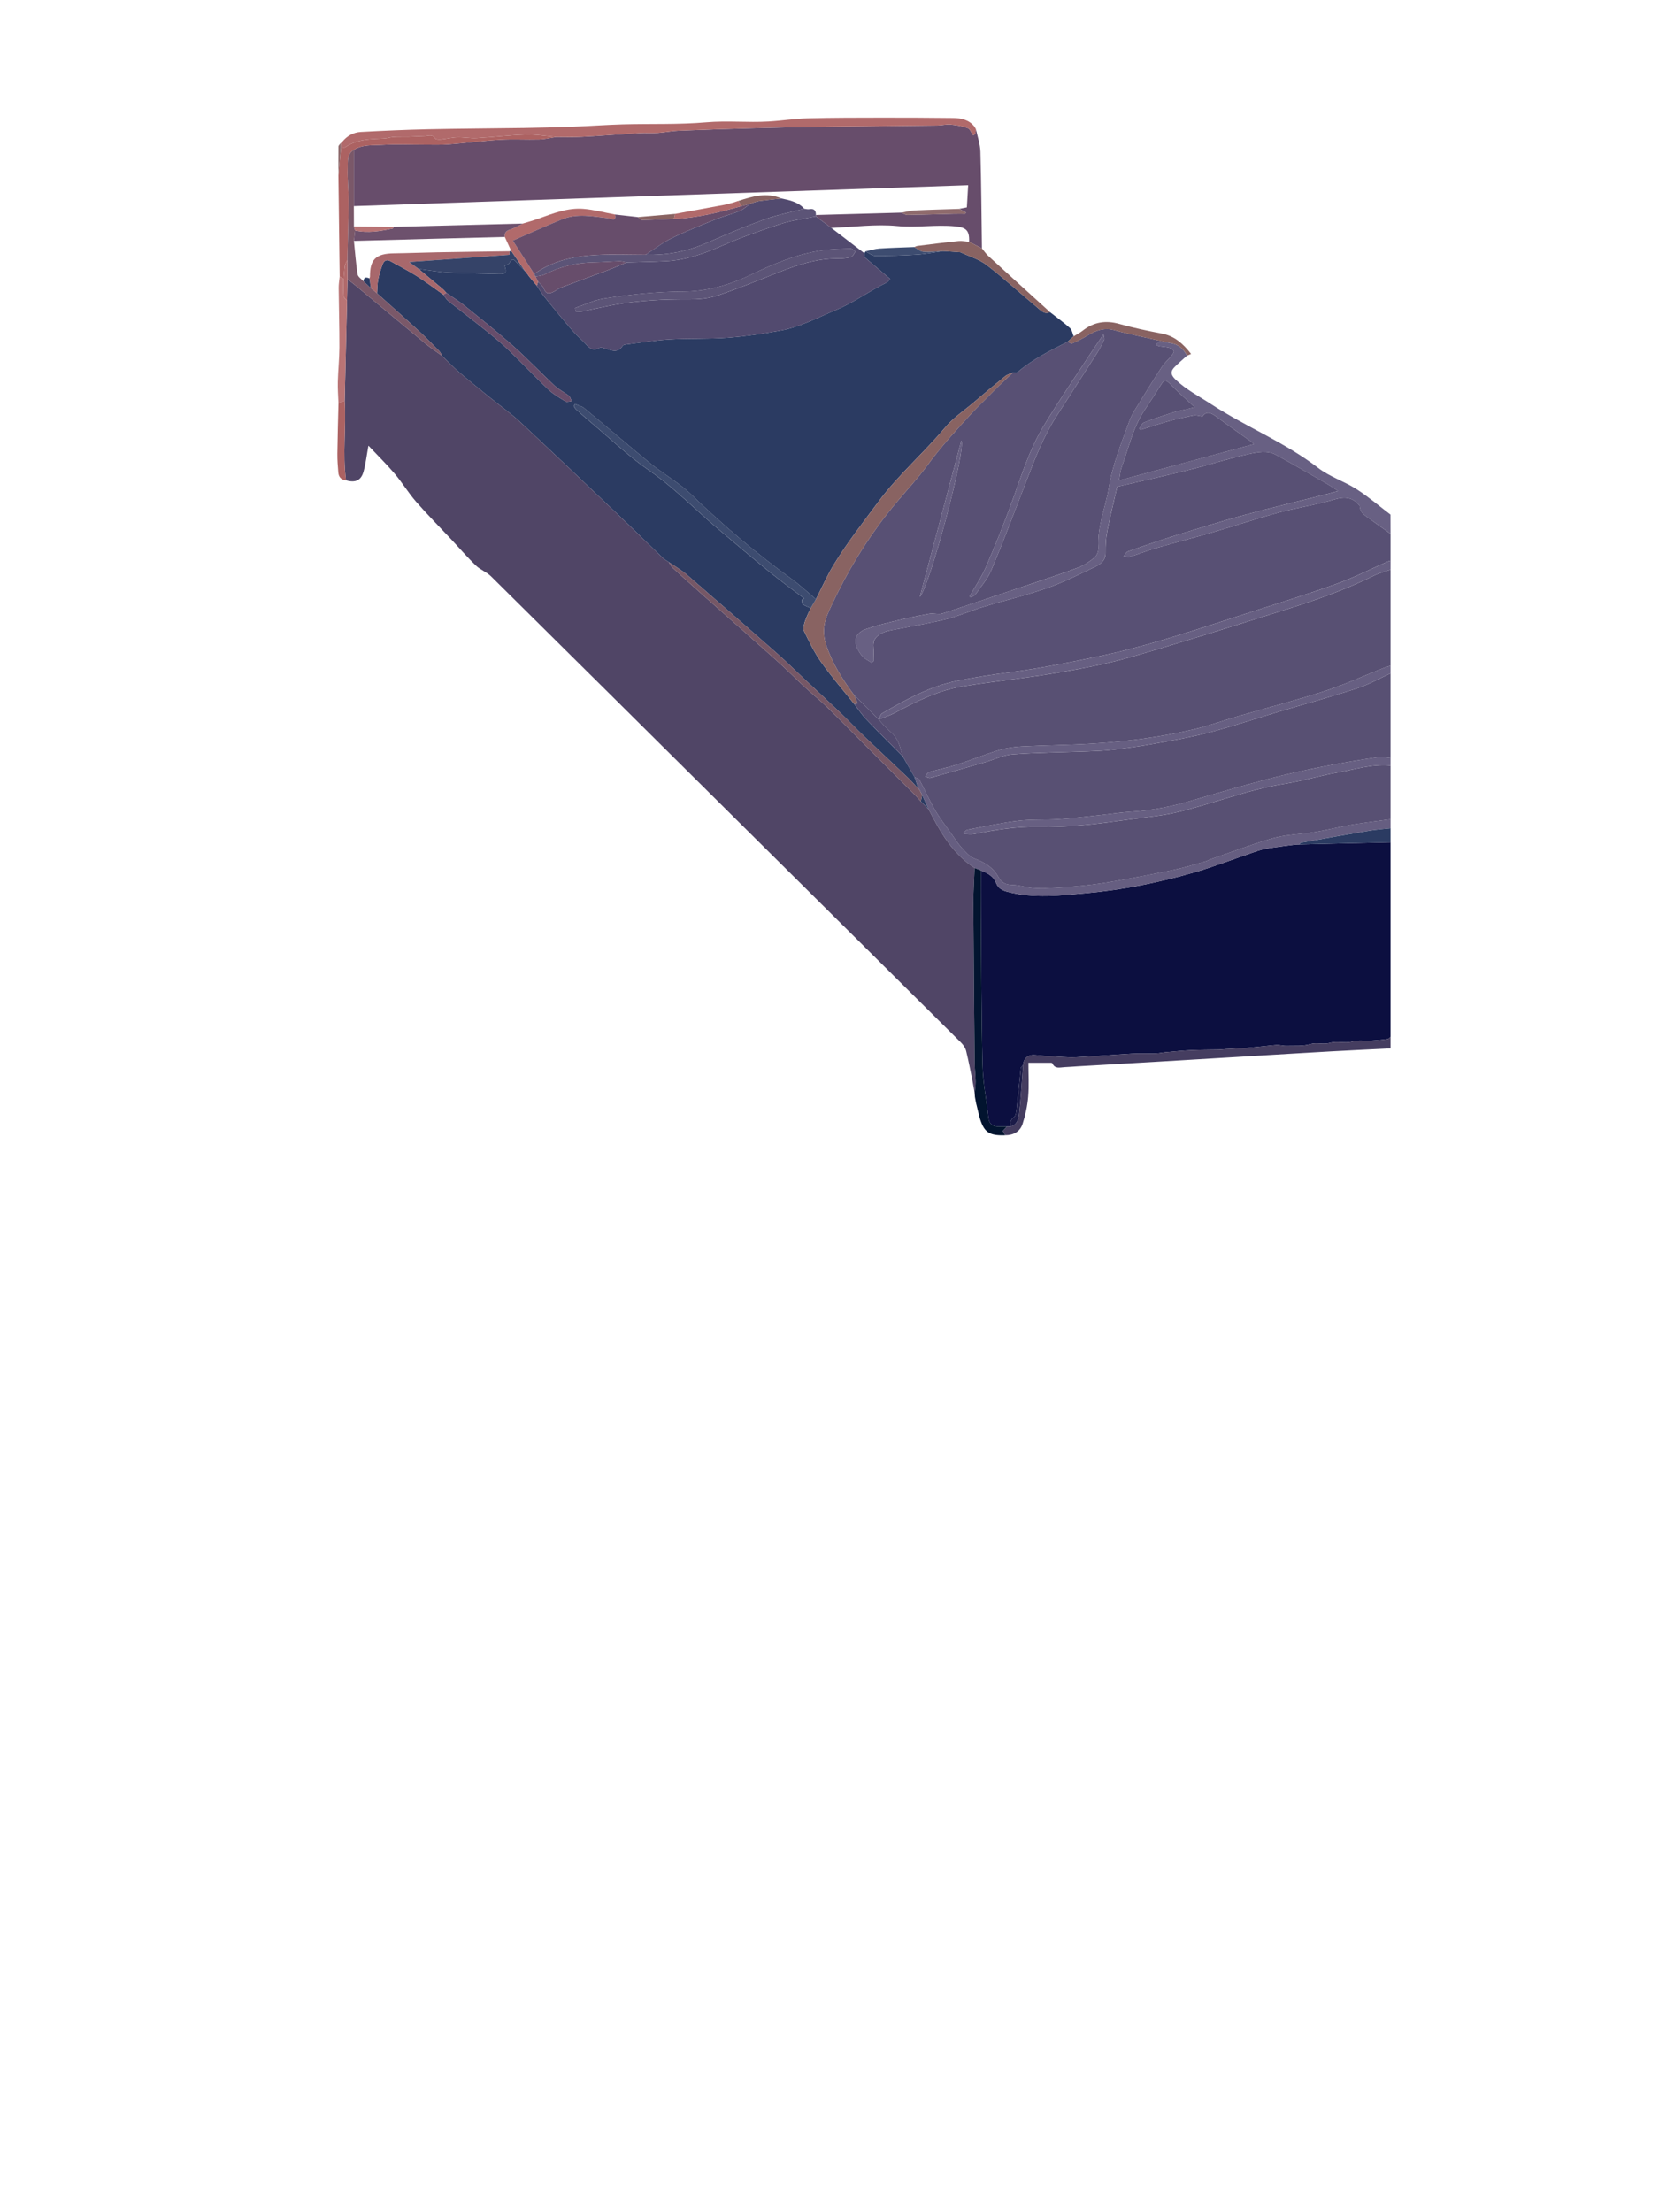<?xml version="1.0" encoding="utf-8"?>
<!-- Generator: Adobe Illustrator 23.0.3, SVG Export Plug-In . SVG Version: 6.00 Build 0)  -->
<svg version="1.1" id="Ebene_1" xmlns="http://www.w3.org/2000/svg" xmlns:xlink="http://www.w3.org/1999/xlink" x="0px" y="0px"
	 viewBox="0 0 1296 1728" style="enable-background:new 0 0 1296 1728;" xml:space="preserve">
<style type="text/css">
	.st0{display:none;fill:#4D4D4D;}
	.st1{display:none;fill:#FFFFFF;stroke:#4D4D4D;stroke-width:2;stroke-miterlimit:10;}
	.st2{display:none;fill:#FFFFFF;stroke:#606060;stroke-width:3;stroke-miterlimit:10;}
	.st3{display:none;fill:#FFFFFF;stroke:#000000;stroke-miterlimit:10;}
	.st4{display:none;fill:#323232;stroke:#000000;stroke-miterlimit:10;}
	.st5{display:none;fill:#606060;}
	.st6{fill:#585074;}
	.st7{fill:#585073;}
	.st8{fill:#0C0F40;}
	.st9{fill:#686083;}
	.st10{fill:#665E81;}
	.st11{fill:#453D60;}
	.st12{fill:#675F82;}
	.st13{fill:#2B3B62;}
	.st14{fill:#504566;}
	.st15{fill:#674D6B;}
	.st16{fill:#B16A6B;}
	.st17{fill:#AC6262;}
	.st18{fill:#02142F;}
	.st19{fill:#896362;}
	.st20{fill:#B97475;}
	.st21{fill:#8F6B6D;}
	.st22{fill:#524A6F;}
	.st23{fill:#1B1B48;}
	.st24{fill:#3D4C70;}
	.st25{fill:#765766;}
	.st26{fill:#A8686C;}
	.st27{fill:#354368;}
	.st28{fill:#7A5869;}
	.st29{fill:#5C5477;}
	.st30{fill:#6D516D;}
</style>
<path class="st0" d="M786.81,1554.67c-3.31,2.02-33.69,20.93-29.25,37.39c1.87,6.95,9.85,13.05,17.68,13.57
	c14.08,0.94,21.75-16.54,29.22-13.71c7.8,2.96,1.56,22.84,11.92,29.54c7.31,4.72,20.32,1.25,27.45-5.88
	c9.79-9.8,5.16-23.18,11.61-25.62c8.14-3.08,16.46,17.93,33.39,18.78c10.95,0.55,23.48-7.43,25.59-16.69
	c3.72-16.28-24.65-36.94-47.22-45.23C839.03,1536.48,808.7,1541.33,786.81,1554.67z"/>
<path class="st0" d="M428.01,1554.67c-3.31,2.02-33.69,20.93-29.25,37.39c1.87,6.95,9.85,13.05,17.68,13.57
	c14.08,0.94,21.75-16.54,29.22-13.71c7.8,2.96,1.56,22.84,11.92,29.54c7.31,4.72,20.32,1.25,27.45-5.88
	c9.79-9.8,5.16-23.18,11.61-25.62c8.14-3.08,16.46,17.93,33.39,18.78c10.95,0.55,23.48-7.43,25.59-16.69
	c3.72-16.28-24.65-36.94-47.22-45.23C480.23,1536.48,449.89,1541.33,428.01,1554.67z"/>
<path class="st1" d="M1107.71,1445.97c-3.26-36.2-5.61-60.03-18.82-89.59c-6.28-14.05-13.56-26.15-20.87-36.38
	c-1.94-2.71-4.78-5.27-8.25-7.61c1.14-10.55,1.74-21.25,1.74-32.1v-19.61c0-81.58-33-155.44-86.36-208.99
	c1.22,0.06,2.37,0.11,3.44,0.16l-6.24-32.47c0.51-5.4,1.08-19.07-6.68-33.59c-2.31-4.33-9.44-17.24-24.65-24.4
	c-18.4-8.66-36.23-3.08-47.1,0.32c-13.54,4.24-27.02,8.47-31.78,19.07c-30.31-10.47-62.84-16.17-96.71-16.17H563.46
	c-31.62,0-62.08,4.98-90.65,14.16c-5.75-7.98-17.27-12.05-28.84-16.12c-10.75-3.78-28.37-9.97-47.06-1.96
	c-15.46,6.63-23.03,19.28-25.49,23.53c-8.25,14.24-8.17,27.92-7.84,33.33l-7.22,31.58c-54.89,53.75-88.97,128.67-88.97,211.56v19.61
	c0,10.78,0.59,21.43,1.72,31.91c-3.6,2.39-6.53,5.01-8.53,7.79c-7.32,10.24-14.6,22.33-20.87,36.38
	c-13.21,29.56-15.57,53.39-18.82,89.59c-5.59,62.13-8.41,93.53,10.02,106.3c28.42,19.67,84.66-20.67,87.11-22.46
	c2.85-2.08,22.53-16.81,36.51-39.75c53.55,53.34,127.39,86.31,208.94,86.31h201.96c81.46,0,155.22-32.9,208.75-86.13
	c13.98,22.83,33.56,37.49,36.4,39.56c2.46,1.8,58.69,42.14,87.11,22.46C1116.13,1539.51,1113.3,1508.1,1107.71,1445.97z"/>
<path class="st2" d="M947.8,1158.85c-21.5-24.03-46.97-33.46-67.8-41.18c-15.57-5.76-53.2-19.19-99.71-11.76
	c-45.77,7.31-81.2,31.8-83.08,33.13c-20.05,14.15-28.21,26.08-42.34,28.74c-13.89-2.66-21.92-14.59-41.63-28.74
	c-1.85-1.33-36.69-25.82-81.69-33.13c-45.73-7.43-82.73,6-98.04,11.76c-20.48,7.71-45.53,17.14-66.67,41.18
	c-45.06,51.23-30.41,121.1-29.41,125.49c14.41,63.66,66.42,93.58,78.43,100c41.25,22.05,81.56,18.67,117.06,15.69
	c49.42-4.15,65.93-17.26,91.14-23.32c0.28,0.17,0.57,0.33,0.85,0.49c7.03-1.78,15.22-3.03,25.76-3.47c1.44-0.06,2.84-0.1,4.22-0.13
	c1.35,0.03,2.72,0.06,4.13,0.13c11.19,0.48,19.7,1.9,26.97,3.91c6.2,1.71,11.7,3.53,16.62,5.36c0.03-0.43,0.04-0.87,0.07-1.3
	c18.44,6.53,37.29,15.12,76.23,18.34c36.11,2.98,77.1,6.36,119.05-15.69c12.22-6.42,65.11-36.34,79.77-100
	C978.72,1279.95,993.63,1210.08,947.8,1158.85z"/>
<circle class="st3" cx="476.6" cy="1243.03" r="100.81"/>
<circle class="st4" cx="476.6" cy="1243.03" r="54.41"/>
<circle class="st3" cx="835.94" cy="1243.03" r="100.81"/>
<circle class="st4" cx="835.94" cy="1243.03" r="54.41"/>
<path class="st0" d="M655.07,1234.98c19.6-0.84,37.5,9.66,46.53,24.61c14.37,23.81,1.19,50.56-5.27,63.68
	c-5.26,10.67-18.03,36.6-37.71,36.69c-18.09,0.08-30.44-21.74-36.87-33.08c-6.71-11.85-23.95-42.3-8.18-68.12
	C622.07,1244.85,638.07,1235.7,655.07,1234.98z"/>
<path class="st5" d="M467.57,1456.65c30.46,0.71,63.96,9.56,73.75,17.95c-5.17-12.19-40.66-30.08-75.98-29.96
	c-32.25,0.1-64.74,15.21-69.83,26.29C404.62,1463.23,437.18,1455.94,467.57,1456.65z"/>
<path class="st5" d="M663.45,1456.65c30.46,0.71,63.96,9.56,73.75,17.95c-5.17-12.19-40.66-30.08-75.98-29.96
	c-32.25,0.1-64.74,15.21-69.83,26.29C600.5,1463.23,633.06,1455.94,663.45,1456.65z"/>
<path class="st5" d="M560.69,1520.82c30.46,0.71,63.96,9.56,73.75,17.95c-5.17-12.19-40.66-30.08-75.98-29.96
	c-32.25,0.1-64.74,15.21-69.83,26.29C497.74,1527.4,530.3,1520.11,560.69,1520.82z"/>
<path class="st5" d="M863,1456.65c30.46,0.71,63.96,9.56,73.75,17.95c-5.17-12.19-40.66-30.08-75.98-29.96
	c-32.25,0.1-64.74,15.21-69.83,26.29C800.05,1463.23,832.61,1455.94,863,1456.65z"/>
<path class="st5" d="M762.19,1520.82c30.46,0.71,63.96,9.56,73.75,17.95c-5.17-12.19-40.66-30.08-75.98-29.96
	c-32.25,0.1-64.74,15.21-69.83,26.29C699.24,1527.4,731.8,1520.11,762.19,1520.82z"/>
<path class="st5" d="M499.57,1039.01c23.57,0.55,49.48,7.4,57.06,13.89c-4-9.43-31.45-23.27-58.78-23.18
	c-24.95,0.08-50.08,11.77-54.03,20.34C450.87,1044.1,476.06,1038.47,499.57,1039.01z"/>
<path class="st5" d="M653.95,1039.01c23.57,0.55,49.48,7.4,57.06,13.89c-4-9.43-31.45-23.27-58.78-23.18
	c-24.95,0.08-50.08,11.77-54.03,20.34C605.25,1044.1,630.44,1038.47,653.95,1039.01z"/>
<path class="st5" d="M804.35,1038.56c23.57,0.55,49.48,7.4,57.06,13.89c-4-9.43-31.45-23.27-58.78-23.18
	c-24.95,0.08-50.08,11.77-54.03,20.34C755.65,1043.64,780.84,1038.01,804.35,1038.56z"/>
<g>
	<path class="st6" d="M1086.3,416.98c0,7,0,14,0,21c-0.79,0.23-1.62,0.38-2.37,0.71c-13.07,5.75-25.86,12.28-39.26,17.13
		c-21.21,7.67-42.78,14.37-64.27,21.22c-40.89,13.04-81.37,27.27-123.6,35.96c-22.37,4.61-44.68,9.12-67.33,12.07
		c-13.92,1.81-27.82,3.92-41.58,6.68c-21.31,4.28-40.15,14.63-58.7,25.43c-1.39,0.81-1.91,3.14-2.83,4.76c0,0-0.02,0.02-0.02,0.02
		c-2.73-2.79-5.42-5.62-8.2-8.36c-3.6-3.57-7.27-7.07-10.9-10.6c-8.97-12.12-17.05-24.7-21.85-39.19
		c-2.64-7.97-2.32-15.66,0.78-23.23c2.52-6.14,5.46-12.13,8.43-18.07c12.44-24.87,27.39-48.13,45.22-69.5
		c8.18-9.79,16.99-19.11,24.5-29.39c10.59-14.48,22.64-27.62,34.71-40.79c4.02-4.38,8.34-8.48,12.53-12.7
		c2.9-2.92,5.76-5.89,8.73-8.75c3.65-3.52,7.39-6.95,11.1-10.42c1.3-0.15,3.01,0.18,3.84-0.52c11.73-9.94,25.37-16.67,38.93-23.55
		c1.09,0.52,2.5,1.77,3.21,1.45c4.17-1.86,8.33-3.85,12.21-6.26c6.58-4.08,13.26-6.37,21.13-4.13c6.96,1.98,14.07,3.46,21.13,5.06
		c7.49,1.7,15.01,3.3,22.51,4.94c-3.4,0-6.8,0-10.2,0c-0.29,0.52-0.58,1.04-0.87,1.55c0.77,0.33,1.52,0.81,2.32,0.95
		c2.6,0.43,5.28,0.49,7.79,1.18c1.4,0.38,3.28,1.54,3.58,2.7c0.27,1.04-1.17,2.69-2.12,3.85c-2.4,2.94-5.33,5.52-7.38,8.67
		c-6.7,10.29-13.16,20.74-19.58,31.21c-2.08,3.38-4.2,6.85-5.53,10.56c-6.15,17.13-13.17,33.98-16.11,52.15
		c-2.53,15.63-9.25,30.51-8.12,46.85c0.18,2.58-1.12,6.19-3.02,7.8c-3.84,3.25-8.3,6.17-12.99,7.95
		c-12.67,4.8-25.57,8.99-38.41,13.32c-22.01,7.42-44.04,14.76-66.06,22.1c-1.21,0.4-2.49,0.75-3.75,0.78
		c-2.82,0.06-5.73-0.57-8.44-0.07c-8.77,1.62-17.51,3.45-26.18,5.53c-7.54,1.81-15.09,3.72-22.41,6.24
		c-11.18,3.85-10.22,12.51-3.5,21.01c1.83,2.31,4.95,3.6,7.47,5.36c0.5-0.38,1-0.76,1.51-1.14c0-3.77,0.27-7.56-0.06-11.3
		c-0.53-5.9,3.14-9.14,7.55-11.05c4.17-1.81,8.94-2.26,13.48-3.18c12.19-2.48,24.52-4.42,36.55-7.5c9.61-2.46,18.79-6.55,28.3-9.44
		c16.64-5.05,33.64-9.04,50.04-14.77c12.88-4.5,25.16-10.79,37.53-16.65c4.34-2.06,8.03-5.03,7.95-10.95
		c-0.08-5.6,0.23-11.31,1.3-16.79c2.24-11.51,5.09-22.91,7.77-34.7c18.92-4.42,37.81-8.6,56.58-13.27
		c15.42-3.84,30.57-8.81,46.08-12.19c6.85-1.5,14.57-3.15,21.4,0.59c13.55,7.41,26.88,15.21,40.27,22.9
		c2.44,1.4,4.74,3.03,8.29,5.32c-5.38,1.44-9.18,2.51-13,3.48c-19.89,5.02-39.87,9.71-59.66,15.11
		c-18.05,4.92-35.95,10.44-53.82,15.98c-12.65,3.92-25.19,8.24-37.69,12.62c-1.42,0.5-2.3,2.51-3.44,3.83
		c1.62,0.17,3.4,0.86,4.83,0.41c6.97-2.16,13.77-4.89,20.78-6.92c14.8-4.29,29.73-8.1,44.53-12.41c17.19-5,34.18-10.7,51.45-15.36
		c14.2-3.83,28.91-5.86,42.97-10.09c8.4-2.53,14.72-1.78,19.85,5.02c0.11,1.89,0.66,3.58,1.63,4.96c0.84,1.19,2.08,2.16,3.28,3.04
		C1073.44,407.82,1079.88,412.39,1086.3,416.98z M757.44,465.78c0.22,0.29,0.44,0.59,0.66,0.88c1.35-0.78,3.16-1.23,3.96-2.38
		c4.35-6.25,9.55-12.21,12.43-19.12c9.76-23.42,18.76-47.17,27.85-70.86c6.43-16.76,12.96-33.46,22.65-48.68
		c10.6-16.64,21.4-33.16,32.01-49.79c2.12-3.33,3.88-6.92,5.58-10.49c0.37-0.79-0.21-2.03-0.52-4.22
		c-3.76,5.55-6.76,9.86-9.63,14.26c-12.59,19.29-25.71,38.26-37.53,58c-11.57,19.32-17.82,41.06-25.64,62.07
		c-5.96,16.01-12.27,31.91-19.11,47.56C766.69,450.94,761.73,458.21,757.44,465.78z M718.55,466.29
		c7.76-8.5,36.29-115.31,32.44-122.13C740.18,384.87,729.37,425.58,718.55,466.29z"/>
	<path class="st7" d="M1086.3,444.98c0,25,0,49.99,0,74.99c-2.17,0.75-4.37,1.41-6.51,2.25c-14.94,5.91-29.62,12.64-44.87,17.59
		c-21.74,7.05-43.92,12.75-65.88,19.11c-12.42,3.6-24.64,8.02-37.21,10.96c-25.63,5.99-51.73,9.32-77.98,10.98
		c-18.54,1.17-37.15,1.25-55.71,2.21c-6.05,0.31-12.23,1.21-18.01,2.97c-10.94,3.33-21.55,7.69-32.44,11.19
		c-7.24,2.32-14.75,3.78-22.06,5.92c-1.17,0.34-1.89,2.23-2.81,3.41c1.32,0.38,2.81,1.36,3.94,1.05
		c14.34-3.98,28.63-8.13,42.92-12.28c7.14-2.07,14.16-5.57,21.41-6.1c19.52-1.42,39.13-1.55,58.7-2.29
		c6.62-0.25,13.27-0.5,19.83-1.3c10.82-1.32,21.63-2.78,32.35-4.73c14.29-2.59,28.65-5.07,42.68-8.75
		c17.95-4.71,35.59-10.63,53.39-15.93c20.64-6.15,41.43-11.82,61.91-18.47c9.1-2.95,17.58-7.79,26.35-11.77c0,22,0,43.99,0,65.99
		c-2.95-0.28-6-1.18-8.84-0.74c-14.52,2.26-29.05,4.58-43.46,7.45c-14.59,2.9-29.16,6.06-43.54,9.84
		c-20.19,5.31-40.24,11.17-60.28,17.06c-15.15,4.45-30.49,7.5-46.27,8.46c-8.07,0.49-16.09,1.77-24.14,2.62
		c-10.85,1.14-21.69,2.5-32.57,3.23c-10.6,0.71-21.32,0-31.84,1.26c-13.26,1.58-26.36,4.48-39.5,6.95
		c-1.16,0.22-2.14,1.43-3.21,2.18c0.15,0.41,0.3,0.83,0.45,1.24c2.7,0,5.49,0.45,8.08-0.07c16.59-3.36,33.21-5.93,50.26-5.59
		c10.94,0.22,21.94-0.22,32.84-1.16c13.16-1.13,26.26-2.98,39.35-4.76c12.27-1.67,24.71-2.77,36.7-5.66
		c27.84-6.7,54.57-17.5,83.06-22c13.84-2.18,27.36-6.32,41.17-8.77c13.81-2.46,27.41-6.89,41.74-5.53c0,14,0,28,0,41.99
		c-8.67,1.17-17.36,2.25-26.02,3.53c-14.26,2.11-28.11,6.4-42.56,7.67c-8.53,0.75-17.23,1.72-25.4,4.16
		c-15.54,4.63-30.75,10.38-46.09,15.69c-1.56,0.54-3.02,1.43-4.6,1.87c-8.13,2.26-16.2,4.83-24.45,6.54
		c-16.49,3.44-33.04,6.59-49.63,9.46c-9.43,1.63-18.97,2.77-28.51,3.59c-9.85,0.85-19.76,1.49-29.63,1.35
		c-6.21-0.09-12.38-2.45-18.59-2.58c-5.18-0.1-8.51-1.84-10.88-6.16c-4.12-7.53-10.73-11.49-18.65-14.43
		c-3.88-1.44-7.07-5.24-10.03-8.46c-3-3.28-5.37-7.15-7.95-10.8c-4.29-6.07-8.97-11.93-12.7-18.33c-4.49-7.72-8.08-15.96-12.3-23.84
		c-0.6-1.13-2.59-1.51-3.94-2.24c-3.01-5.34-6.01-10.69-9.02-16.03c-2.15-7.01-3.5-14.3-9.77-19.38c-3.42-2.77-6.18-6.37-9.24-9.59
		c0,0,0.02-0.02,0.02-0.02c4.13-1.64,8.45-2.9,12.35-4.97c17.06-9.08,34.34-17.83,53.6-20.92c23.98-3.85,48.18-6.26,72.12-10.3
		c19.72-3.33,39.51-7,58.71-12.49c39.24-11.22,78.14-23.64,117.1-35.83c24.74-7.74,49.29-16.05,72.6-27.62
		C1077.09,447.71,1081.8,446.56,1086.3,444.98z"/>
	<path class="st8" d="M1086.3,657.95c0,50.66,0,101.32,0,151.98c-0.76,0.58-1.46,1.57-2.28,1.67c-4.37,0.57-8.76,1.05-13.16,1.3
		c-4.93,0.27-9.7-0.73-14.85,0.74c-5.41,1.54-11.37-0.76-17.33,1.04c-4.73,1.43-9.98-0.64-15.35,0.95
		c-5.76,1.71-12.25,1.06-18.42,1.27c-1.95,0.07-3.91-0.46-5.88-0.61c-1.13-0.09-2.28-0.04-3.4,0.07
		c-8.59,0.84-17.18,1.72-25.77,2.58c-0.49,0.05-1-0.04-1.5-0.02c-3.71,0.18-7.43,0.36-11.14,0.57c-1.81,0.1-3.62,0.38-5.43,0.42
		c-6.98,0.15-13.97,0.07-20.93,0.4c-6.84,0.33-13.67,1.03-20.5,1.64c-2.46,0.22-4.89,0.84-7.35,0.9c-6.24,0.16-12.5-0.16-18.72,0.19
		c-14.53,0.81-29.04,2.14-43.57,2.77c-7.11,0.3-14.26-0.47-21.39-0.83c-3.3-0.17-6.6-0.41-9.88-0.8c-6.02-0.71-9.61,1.95-10.22,7.72
		c-0.63,0.82-1.72,1.59-1.82,2.47c-1.12,10.33-2,20.69-3.16,31.02c-0.28,2.53-0.55,6.08-2.19,7.23c-3.02,2.13-2.73,4.58-2.71,7.34
		c-0.92,0.01-1.84,0.03-2.76,0.04c-1.83-0.03-3.67-0.17-5.49-0.06c-5.08,0.31-8.33-1.48-8.94-6.98
		c-1.55-13.77-4.29-27.49-4.62-41.28c-0.92-39.57-0.89-79.16-1.2-118.74c-0.08-10.99-0.02-21.98-0.02-32.97
		c5.09,1.95,9.79,4.48,11.88,9.89c1.66,4.3,5.11,5.78,9.12,6.83c20.55,5.37,41.27,2.79,61.88,0.93c13.68-1.24,27.35-3.2,40.84-5.83
		c14.59-2.84,29.11-6.29,43.37-10.46c14.63-4.29,28.9-9.8,43.35-14.72c3.91-1.33,7.81-2.85,11.85-3.57
		c7.8-1.38,15.69-2.25,23.54-3.32c0.43-0.02,0.87-0.04,1.3-0.06c0.53-0.01,1.07-0.02,1.6-0.03c8.89-0.22,17.78-0.46,26.67-0.66
		C1056.59,658.61,1071.44,658.28,1086.3,657.95z"/>
	<path class="st9" d="M1086.3,416.98c-6.42-4.59-12.86-9.15-19.25-13.78c-1.2-0.87-2.44-1.84-3.28-3.04
		c-0.97-1.38-1.51-3.07-1.63-4.96c-5.12-6.8-11.45-7.55-19.85-5.02c-14.06,4.23-28.77,6.26-42.97,10.09
		c-17.27,4.66-34.27,10.36-51.45,15.36c-14.79,4.3-29.73,8.12-44.53,12.41c-7.01,2.03-13.81,4.76-20.78,6.92
		c-1.43,0.44-3.21-0.25-4.83-0.41c1.13-1.31,2.02-3.33,3.44-3.83c12.51-4.38,25.04-8.7,37.69-12.62
		c17.87-5.54,35.77-11.06,53.82-15.98c19.79-5.39,39.77-10.09,59.66-15.11c3.83-0.97,7.63-2.04,13-3.48
		c-3.55-2.29-5.86-3.92-8.29-5.32c-13.39-7.69-26.72-15.49-40.27-22.9c-6.83-3.74-14.55-2.08-21.4-0.59
		c-15.51,3.38-30.66,8.35-46.08,12.19c-18.77,4.68-37.66,8.86-56.58,13.27c-2.68,11.8-5.53,23.19-7.77,34.7
		c-1.07,5.48-1.38,11.19-1.3,16.79c0.08,5.92-3.6,8.9-7.95,10.95c-12.37,5.86-24.65,12.15-37.53,16.65
		c-16.39,5.73-33.39,9.72-50.04,14.77c-9.52,2.88-18.7,6.98-28.3,9.44c-12.04,3.08-24.36,5.02-36.55,7.5
		c-4.53,0.92-9.31,1.37-13.48,3.18c-4.41,1.91-8.08,5.15-7.55,11.05c0.33,3.74,0.06,7.53,0.06,11.3c-0.5,0.38-1,0.76-1.51,1.14
		c-2.53-1.76-5.65-3.05-7.47-5.36c-6.72-8.5-7.68-17.16,3.5-21.01c7.32-2.52,14.87-4.42,22.41-6.24c8.67-2.09,17.41-3.91,26.18-5.53
		c2.71-0.5,5.62,0.13,8.44,0.07c1.26-0.03,2.54-0.38,3.75-0.78c22.03-7.35,44.06-14.69,66.06-22.1
		c12.84-4.33,25.75-8.52,38.41-13.32c4.69-1.78,9.15-4.7,12.99-7.95c1.9-1.61,3.2-5.22,3.02-7.8c-1.13-16.34,5.59-31.22,8.12-46.85
		c2.95-18.18,9.96-35.02,16.11-52.15c1.33-3.71,3.46-7.17,5.53-10.56c6.42-10.47,12.88-20.92,19.58-31.21
		c2.05-3.15,4.98-5.73,7.38-8.67c0.95-1.16,2.39-2.81,2.12-3.85c-0.3-1.16-2.18-2.32-3.58-2.7c-2.52-0.69-5.2-0.75-7.79-1.18
		c-0.8-0.13-1.55-0.62-2.32-0.95c0.29-0.52,0.58-1.04,0.87-1.55c3.4,0,6.8,0,10.2,0c6.16,0.85,10.22,4.5,12.98,9.84
		c-3.27,2.97-6.66,5.82-9.77,8.95c-3.27,3.29-3.01,6.04,0.65,9.57c8.38,8.06,18.52,13.21,28.09,19.45
		c27.13,17.71,57.56,29.74,83.42,49.68c8.95,6.9,20.37,10.48,30,16.62c9.3,5.93,17.75,13.21,26.57,19.89
		C1086.3,406.98,1086.3,411.98,1086.3,416.98z M939.31,325.33c-2.7-0.38-4.83-1.21-6.73-0.85c-6.49,1.23-12.96,2.67-19.33,4.42
		c-7.44,2.05-14.77,4.52-22.15,6.8c-0.41-0.31-0.83-0.62-1.24-0.93c1.28-1.65,2.22-4.15,3.89-4.81c7.54-2.94,15.26-5.44,22.97-7.92
		c2.98-0.96,6.12-1.41,9.18-2.14c2.85-0.68,5.68-1.41,7.39-1.84c-6.47-6.04-13.19-11.89-19.37-18.28c-2.94-3.03-4.49-3.24-6.74,0.36
		c-4.29,6.89-8.74,13.68-13.23,20.45c-8.95,13.5-12.25,29.26-17.67,44.15c-1.23,3.38-1.46,7.12-2.12,10.56
		c35.68-9.62,70.47-18.99,105.34-28.39c-0.3-0.33-0.66-0.9-1.17-1.27c-9.4-6.75-18.91-13.35-28.2-20.25
		C946,322.32,942.33,320.92,939.31,325.33z"/>
	<path class="st10" d="M1015.07,659.62c-0.53,0.01-1.07,0.02-1.6,0.04c-0.43,0.02-0.87,0.04-1.3,0.06
		c-7.85,1.08-15.74,1.95-23.54,3.32c-4.03,0.71-7.94,2.24-11.85,3.57c-14.45,4.92-28.72,10.44-43.35,14.72
		c-14.26,4.18-28.79,7.62-43.37,10.46c-13.48,2.62-27.15,4.59-40.84,5.83c-20.61,1.86-41.33,4.45-61.88-0.93
		c-4.01-1.05-7.46-2.53-9.12-6.83c-2.09-5.41-6.79-7.94-11.88-9.89c-1.66-0.65-3.32-1.31-4.98-1.96
		c-17.33-11.2-27.02-28.37-36.04-46.07c-1.65-3.67-3.31-7.33-4.96-11c-0.34-0.66-0.68-1.32-1.02-1.98
		c-0.33-0.67-0.66-1.34-0.99-2.01c-0.31-0.35-0.63-0.7-0.94-1.05c-1.01-2.98-2.02-5.96-3.03-8.95c1.35,0.73,3.34,1.12,3.94,2.24
		c4.22,7.88,7.81,16.12,12.3,23.84c3.73,6.4,8.4,12.26,12.7,18.33c2.58,3.65,4.95,7.53,7.95,10.8c2.96,3.23,6.16,7.02,10.03,8.46
		c7.91,2.95,14.53,6.9,18.65,14.43c2.36,4.32,5.7,6.06,10.88,6.16c6.21,0.12,12.39,2.49,18.59,2.58c9.87,0.14,19.78-0.5,29.63-1.35
		c9.54-0.82,19.08-1.96,28.51-3.59c16.59-2.87,33.14-6.03,49.63-9.46c8.25-1.72,16.32-4.28,24.45-6.54c1.58-0.44,3.04-1.33,4.6-1.87
		c15.34-5.31,30.55-11.05,46.09-15.69c8.16-2.43,16.86-3.41,25.4-4.16c14.45-1.27,28.3-5.56,42.56-7.67
		c8.66-1.28,17.34-2.36,26.02-3.53c0,2.33,0,4.67,0,7c-5.74,0.67-11.53,1.09-17.22,2.05c-17.59,2.95-35.15,6.1-52.71,9.24
		C1015.87,658.33,1015.5,659.15,1015.07,659.62z"/>
	<path class="st11" d="M799.23,831.9c0.6-5.77,4.2-8.43,10.22-7.72c3.28,0.39,6.58,0.63,9.88,0.8c7.13,0.36,14.28,1.14,21.39,0.83
		c14.54-0.62,29.04-1.96,43.57-2.77c6.22-0.35,12.48-0.03,18.72-0.19c2.45-0.06,4.89-0.68,7.35-0.9c6.83-0.6,13.65-1.31,20.5-1.64
		c6.97-0.34,13.96-0.25,20.93-0.4c1.81-0.04,3.62-0.32,5.43-0.42c3.71-0.21,7.42-0.39,11.14-0.57c0.5-0.02,1,0.06,1.5,0.02
		c8.59-0.86,17.18-1.73,25.77-2.58c1.13-0.11,2.28-0.15,3.4-0.07c1.96,0.15,3.93,0.67,5.88,0.61c6.17-0.21,12.66,0.44,18.42-1.27
		c5.37-1.59,10.62,0.48,15.35-0.95c5.96-1.8,11.92,0.5,17.33-1.04c5.15-1.46,9.92-0.46,14.85-0.74c4.4-0.24,8.79-0.73,13.16-1.3
		c0.82-0.11,1.52-1.09,2.28-1.67c0,3,0,6,0,9c-15.29,0.76-30.58,1.44-45.86,2.29c-20.93,1.17-41.86,2.46-62.78,3.71
		c-25.58,1.53-51.15,3.08-76.73,4.59c-19.6,1.16-39.2,2.26-58.8,3.39c-3.49,0.2-6.97,0.54-10.46,0.66c-3.5,0.13-7.5,1.69-9.56-2.96
		c-0.1-0.22-0.53-0.43-0.8-0.43c-5.89-0.02-11.78-0.02-17.93-0.02c0,8.85,0.56,17.68-0.17,26.4c-0.61,7.2-2.16,14.45-4.38,21.33
		c-1.94,6-7.08,8.87-13.54,8.85c-0.69-1.21-1.37-2.42-1.88-3.33c1.33-1.41,2.28-2.41,3.22-3.42c0.92-0.01,1.84-0.03,2.75-0.04
		c5.29-1.26,6.33-6.05,6.79-10.01C797.6,857.32,798.26,844.59,799.23,831.9z"/>
	<path class="st12" d="M1086.3,444.98c-4.49,1.59-9.21,2.74-13.44,4.84c-23.31,11.57-47.86,19.88-72.6,27.62
		c-38.96,12.19-77.86,24.6-117.1,35.83c-19.2,5.49-38.99,9.16-58.71,12.49c-23.94,4.04-48.15,6.45-72.12,10.3
		c-19.26,3.09-36.54,11.84-53.6,20.92c-3.9,2.07-8.22,3.34-12.35,4.97c0.92-1.62,1.44-3.95,2.83-4.76
		c18.55-10.8,37.4-21.15,58.7-25.43c13.75-2.76,27.66-4.87,41.58-6.68c22.65-2.95,44.96-7.46,67.33-12.07
		c42.23-8.7,82.71-22.93,123.6-35.96c21.5-6.85,43.06-13.55,64.27-21.22c13.4-4.85,26.19-11.38,39.26-17.13
		c0.75-0.33,1.58-0.48,2.37-0.71C1086.3,440.31,1086.3,442.64,1086.3,444.98z"/>
	<path class="st12" d="M1086.3,525.97c-8.76,3.98-17.25,8.82-26.35,11.77c-20.48,6.65-41.27,12.32-61.91,18.47
		c-17.8,5.31-35.44,11.22-53.39,15.93c-14.03,3.68-28.39,6.16-42.68,8.75c-10.72,1.95-21.53,3.41-32.35,4.73
		c-6.57,0.8-13.21,1.05-19.83,1.3c-19.57,0.74-39.18,0.87-58.7,2.29c-7.24,0.53-14.26,4.03-21.41,6.1
		c-14.29,4.15-28.58,8.3-42.92,12.28c-1.13,0.31-2.62-0.67-3.94-1.05c0.93-1.18,1.64-3.07,2.81-3.41c7.3-2.14,14.82-3.59,22.06-5.92
		c10.89-3.5,21.51-7.86,32.44-11.19c5.78-1.76,11.96-2.65,18.01-2.97c18.56-0.96,37.16-1.04,55.71-2.21
		c26.25-1.65,52.35-4.98,77.98-10.98c12.57-2.94,24.79-7.36,37.21-10.96c21.96-6.37,44.14-12.07,65.88-19.11
		c15.25-4.95,29.93-11.68,44.87-17.59c2.13-0.84,4.34-1.51,6.51-2.25C1086.3,521.97,1086.3,523.97,1086.3,525.97z"/>
	<path class="st12" d="M1086.3,597.96c-14.33-1.35-27.93,3.08-41.74,5.53c-13.81,2.46-27.33,6.59-41.17,8.77
		c-28.49,4.5-55.22,15.3-83.06,22c-11.99,2.89-24.43,3.99-36.7,5.66c-13.09,1.78-26.2,3.62-39.35,4.76
		c-10.9,0.94-21.9,1.38-32.84,1.16c-17.05-0.34-33.67,2.23-50.26,5.59c-2.59,0.52-5.38,0.07-8.08,0.07
		c-0.15-0.41-0.3-0.83-0.45-1.24c1.07-0.75,2.04-1.96,3.21-2.18c13.14-2.47,26.24-5.37,39.5-6.95c10.51-1.26,21.24-0.55,31.84-1.26
		c10.88-0.73,21.72-2.08,32.57-3.23c8.05-0.85,16.07-2.12,24.14-2.62c15.79-0.96,31.13-4.01,46.27-8.46
		c20.03-5.89,40.09-11.74,60.28-17.06c14.38-3.78,28.95-6.94,43.54-9.84c14.41-2.87,28.93-5.18,43.46-7.45
		c2.84-0.44,5.89,0.46,8.84,0.74C1086.3,593.96,1086.3,595.96,1086.3,597.96z"/>
	<path class="st13" d="M1015.07,659.62c0.43-0.48,0.8-1.29,1.3-1.38c17.56-3.14,35.12-6.29,52.71-9.24
		c5.7-0.96,11.48-1.38,17.22-2.05c0,3.67,0,7.33,0,11c-14.85,0.34-29.71,0.66-44.56,1.01
		C1032.84,659.17,1023.95,659.4,1015.07,659.62z"/>
	<path class="st13" d="M714.37,606.96c1.01,2.98,2.02,5.96,3.03,8.95l-0.09,0.08c-2.72-2.89-5.31-5.91-8.18-8.64
		c-11.19-10.65-22.52-21.15-33.69-31.83c-6.59-6.3-12.85-12.94-19.44-19.23c-9.25-8.83-18.67-17.48-28-26.22
		c-6.79-6.36-13.38-12.96-20.35-19.11c-23.52-20.73-47.1-41.38-70.83-61.87c-4.4-3.8-9.57-6.71-14.38-10.04
		c-1.6-1.1-3.39-2.01-4.77-3.34c-11.27-10.84-22.39-21.85-33.71-32.63c-25.76-24.53-51.49-49.09-77.5-73.36
		c-7.24-6.75-15.41-12.5-23.12-18.75c-8.11-6.57-16.3-13.05-24.22-19.85c-4.79-4.11-9.13-8.73-13.68-13.12
		c-0.74-1.24-1.28-2.67-2.27-3.67c-4.96-5.07-9.88-10.21-15.1-15c-11.08-10.19-22.35-20.18-33.53-30.25c0.27-3.61,0.2-7.3,0.9-10.83
		c0.82-4.11,2.08-8.18,3.59-12.09c1.01-2.6,3.17-3.74,6.02-2.13c6.75,3.8,13.7,7.29,20.23,11.43c7.21,4.58,14.04,9.75,21.03,14.66
		c1.16,1.56,2.06,3.43,3.51,4.63c5.11,4.22,10.46,8.14,15.63,12.29c9.56,7.68,19.48,14.99,28.48,23.28
		c11.84,10.91,22.76,22.81,34.43,33.91c3.92,3.73,8.8,6.5,13.46,9.33c1.1,0.67,3.12-0.16,4.72-0.3c-0.69-1.4-1.03-3.26-2.15-4.12
		c-3.52-2.75-7.72-4.71-10.95-7.72c-10.91-10.18-21.19-21.06-32.33-30.97c-12.25-10.9-25.1-21.12-37.86-31.43
		c-4.58-3.71-9.65-6.82-14.49-10.2c-1-1.06-1.92-2.22-3.02-3.15c-6.19-5.23-12.44-10.4-18.66-15.59c7.77,0.97,15.51,2.41,23.3,2.82
		c13.21,0.7,26.45,0.71,39.68,1.11c5.14,0.15,6.05-1.17,4.16-6.3c1.27-0.73,3.1-1.13,3.66-2.2c2.63-4.98,4.38-1.94,6.47,0.39
		c1.9,2.13,4,4.08,6.01,6.11c0.32,0.37,0.65,0.74,0.97,1.12c0.69,0.96,1.37,1.91,2.06,2.87c1.98,2.4,3.96,4.8,5.94,7.19
		c2.04,2.98,3.89,6.12,6.15,8.92c7.1,8.75,14.24,17.46,21.59,25.99c3.44,3.99,7.57,7.37,11.1,11.28c2.91,3.22,5.76,4.76,9.99,2.38
		c1.02-0.58,2.83-0.13,4.16,0.26c5.01,1.47,10.11,4.35,14.12-1.91c0.43-0.67,1.76-0.93,2.72-1.05c11.31-1.39,22.59-3.27,33.95-3.93
		c15.08-0.88,30.26-0.19,45.31-1.31c13.8-1.03,27.58-3.12,41.21-5.57c15.46-2.77,29.26-10.26,43.65-16.24
		c14.08-5.85,26.1-14.92,39.64-21.44c1.01-0.49,1.64-1.77,2.45-2.69c-6.68-5.67-12.9-10.97-19.91-16.92
		c-0.02-0.23-0.12-1.7-0.22-3.17c0.32-0.49,0.63-0.98,0.95-1.47c2.46,1.23,4.92,3.49,7.38,3.51c10.93,0.08,21.87-0.23,32.78-0.93
		c6.68-0.42,13.31-1.79,19.96-2.74c0.68,0.02,1.37,0.03,2.05,0.05c3.98,0.28,7.97,0.56,11.95,0.84c6.87,3.25,14.56,5.43,20.45,9.95
		c13.61,10.46,26.27,22.15,39.5,33.11c2.74,2.27,5.49,5.74,10.02,3.71c5.24,4.12,10.67,8.03,15.62,12.46
		c1.58,1.42,1.92,4.23,2.83,6.4c-1.53,1.4-3.06,2.81-4.59,4.21c-13.56,6.88-27.2,13.61-38.93,23.55c-0.83,0.7-2.54,0.37-3.84,0.52
		c-2.06,0.94-4.43,1.49-6.13,2.87c-8.39,6.79-16.63,13.75-24.86,20.73c-7.46,6.33-15.85,11.91-22.04,19.32
		c-16.62,19.88-36.36,36.79-51.95,57.79c-11.97,16.12-24.34,31.92-34.84,49.02c-5.35,8.72-9.47,18.21-14.14,27.35
		c-6.48-5.42-12.66-11.25-19.49-16.18c-27.47-19.87-53.25-41.7-77.58-65.29c-3.32-3.22-6.96-6.15-10.67-8.91
		c-7.31-5.45-15.07-10.33-22.11-16.1c-17.17-14.07-34-28.56-51.1-42.72c-1.97-1.63-4.8-2.23-7.24-3.3c-0.33,0.55-0.65,1.1-0.98,1.64
		c0.58,0.87,1.01,1.9,1.76,2.58c4.2,3.76,8.41,7.5,12.73,11.12c14.59,12.25,28.42,25.62,44.05,36.37
		c19.85,13.66,36.41,30.87,54.61,46.28c13.27,11.24,26.56,22.47,40.06,33.44c8.71,7.07,17.81,13.66,26.74,20.46
		c-0.58,0.34-1.15,0.69-1.73,1.03c0.18,1.21-0.07,3.03,0.62,3.52c1.86,1.3,4.11,2.03,6.21,2.98c-1.53,3.48-3.34,6.87-4.5,10.48
		c-0.77,2.39-1.63,5.59-0.67,7.56c4.05,8.31,8.08,16.79,13.41,24.29c8.02,11.28,17.13,21.8,25.78,32.64
		c3.12,4.01,5.93,8.31,9.42,11.97c9.37,9.82,19.03,19.37,28.57,29.02C708.36,596.27,711.37,601.62,714.37,606.96z"/>
	<path class="st14" d="M345.43,278c4.54,4.39,8.89,9.01,13.68,13.12c7.92,6.79,16.11,13.27,24.22,19.85
		c7.71,6.25,15.88,12,23.12,18.75c26.01,24.27,51.74,48.83,77.5,73.36c11.32,10.79,22.44,21.79,33.71,32.63
		c1.38,1.33,3.17,2.24,4.77,3.34c0.97,1.47,1.7,3.21,2.96,4.37c6.82,6.31,13.75,12.51,20.69,18.68
		c20.46,18.18,40.99,36.28,61.38,54.54c7.14,6.4,13.87,13.25,20.91,19.77c5.97,5.52,12.29,10.66,18.13,16.31
		c9.54,9.23,18.82,18.74,28.21,28.12c12.75,12.74,25.51,25.46,38.24,38.23c2.21,2.21,4.26,4.58,6.38,6.88c1.99,2,3.99,4,5.98,5.99
		c9.02,17.7,18.7,34.88,36.04,46.07c-0.34,9.28-1.01,18.56-0.96,27.84c0.2,41.36,0.58,82.72,0.97,124.09
		c0.05,4.96,0.72,9.91,0.8,14.87c0.05,3.04-0.49,6.08-0.77,9.12c-0.5-2.87-0.93-5.76-1.5-8.62c-1.65-8.15-3.16-16.34-5.16-24.41
		c-0.59-2.38-2.24-4.77-4.02-6.54c-58.12-57.76-116.32-115.43-174.49-173.15c-64.2-63.69-128.34-127.44-192.64-191.04
		c-3.42-3.38-8.44-5.14-11.91-8.48c-6.57-6.34-12.54-13.31-18.8-19.98c-9.33-9.96-18.96-19.65-27.93-29.93
		c-5.99-6.86-10.72-14.8-16.62-21.75c-6.3-7.42-13.3-14.25-20.52-21.9c-1.36,7.46-2.09,13.88-3.76,20.05
		c-1.95,7.18-6.37,9.13-13.77,7.01c-2.8-20.69,0.24-41.48-1.03-62.2c0.61-25.99,1.23-51.97,1.84-77.96
		c0.13-5.66,0.25-11.33,0.37-16.99c2.57,2.04,5.17,4.04,7.69,6.14c17.89,14.87,35.71,29.81,53.66,44.61
		C336.81,272.1,341.21,274.94,345.43,278z"/>
	<path class="st15" d="M762.4,100.87c1.21,5.88,3.32,11.74,3.48,17.65c0.71,25.16,0.85,50.33,1.2,75.5
		c-3.34-1.72-6.69-3.44-10.03-5.16c0.37-9.19-2.54-11.23-10.97-12.06c-15.08-1.48-30.04,1.22-45.29-0.25
		c-16.91-1.63-34.22,0.81-51.35,1.48c-4.03-3.01-8.06-6.01-12.1-9.02c0.01-0.36,0.02-0.72,0.04-1.08
		c22.32-0.61,44.64-1.22,66.96-1.84c1.48,0.63,2.97,1.82,4.44,1.8c12.05-0.17,24.1-0.59,36.16-0.89c3.03-0.08,6.06-0.01,9.09-0.01
		c0.19-0.33,0.38-0.65,0.57-0.98c-1.73-0.95-3.46-1.91-5.2-2.86c1.92-0.38,3.85-0.76,5.89-1.16c0.37-6.23,0.72-12.15,1.02-17.32
		c-160.33,5.45-320.12,10.89-479.91,16.32c0-14.66,0-29.31,0-43.97c6.88-4.33,14.81-3.38,22.27-3.86
		c11.1-0.71,22.29-0.14,33.44-0.16c6.08-0.01,12.2,0.23,18.25-0.23c13.51-1.05,26.98-2.82,40.5-3.62c10.12-0.6,20.3,0.06,30.45-0.23
		c4.37-0.13,8.72-1.23,13.08-1.89c6.77-0.02,13.56,0.25,20.31-0.12c14.89-0.81,29.75-2.02,44.64-2.9c4.91-0.29,9.86,0.12,14.76-0.19
		c5.27-0.34,10.5-1.49,15.77-1.7c20.23-0.82,40.47-1.49,60.71-2.05c16.44-0.46,32.89-0.78,49.34-1c30.76-0.4,61.52-0.67,92.28-1.06
		c3.46-0.04,6.97-1.02,10.37-0.7c4.54,0.42,9.18,1.21,13.42,2.8c1.85,0.69,2.83,3.74,4.2,5.71c0.56-0.41,1.11-0.81,1.67-1.22
		C762.05,103.36,762.23,102.11,762.4,100.87z"/>
	<path class="st16" d="M762.4,100.87c-0.18,1.24-0.35,2.48-0.53,3.72c-0.56,0.41-1.11,0.81-1.67,1.22c-1.37-1.98-2.35-5.02-4.2-5.71
		c-4.24-1.58-8.88-2.38-13.42-2.8c-3.41-0.32-6.91,0.66-10.37,0.7c-30.76,0.39-61.52,0.65-92.28,1.06
		c-16.45,0.22-32.89,0.54-49.34,1c-20.24,0.56-40.48,1.23-60.71,2.05c-5.27,0.21-10.5,1.36-15.77,1.7
		c-4.91,0.32-9.86-0.1-14.76,0.19c-14.88,0.89-29.75,2.09-44.64,2.9c-6.75,0.37-13.54,0.1-20.31,0.12
		c-7.84-0.67-15.7-2.06-23.52-1.83c-12.87,0.38-25.71,2-38.58,2.73c-4.96,0.28-9.98-0.78-14.96-0.63
		c-4.26,0.13-8.48,1.23-12.75,1.65c-1.56,0.15-4.09,0.12-4.64-0.77c-2.21-3.6-5.25-1.91-8.02-1.84c-4.13,0.1-8.25,0.4-12.38,0.51
		c-3.91,0.1-7.83-0.09-11.73,0.15c-2.72,0.16-5.39,1.1-8.1,1.23c-10.4,0.49-20.85,0.48-29.97,6.76c-0.76,0.52-2.22,0.03-3.36,0.01
		c-0.09-1.08-0.18-2.16-0.28-3.24c0,0,0.09,0.14,0.09,0.14c0.38-0.36,0.75-0.71,1.13-1.07c3.73-4.64,8.74-7.41,14.49-7.73
		c17.58-0.98,35.17-1.74,52.77-2.12c24.95-0.54,49.9-0.62,74.85-1c12.81-0.2,25.63-0.52,38.43-1c12.91-0.48,25.8-1.46,38.71-1.81
		c21.74-0.59,43.58,0.25,65.19-1.62c16.25-1.41,32.35,0.3,48.48-0.62c10.27-0.58,20.5-2.23,30.78-2.5
		c19.45-0.52,38.92-0.49,58.38-0.52c18.31-0.03,36.63,0.08,54.94,0.27c6.45,0.07,12.61,1.28,16.93,6.82
		c0.38,0.67,0.75,1.34,1.13,2.01C762.43,101.01,762.4,100.87,762.4,100.87z"/>
	<path class="st17" d="M266.4,115c1.14,0.02,2.6,0.51,3.36-0.01c9.11-6.28,19.57-6.27,29.97-6.76c2.71-0.13,5.39-1.06,8.1-1.23
		c3.9-0.24,7.82-0.04,11.73-0.15c4.13-0.11,8.25-0.41,12.38-0.51c2.77-0.07,5.81-1.76,8.02,1.84c0.55,0.89,3.08,0.92,4.64,0.77
		c4.26-0.42,8.49-1.52,12.75-1.65c4.98-0.15,10,0.91,14.96,0.63c12.87-0.73,25.7-2.35,38.58-2.73c7.81-0.23,15.68,1.17,23.52,1.83
		c-4.36,0.66-8.7,1.77-13.08,1.89c-10.14,0.29-20.33-0.37-30.45,0.23c-13.53,0.8-26.99,2.57-40.5,3.62
		c-6.05,0.47-12.16,0.22-18.25,0.23c-11.15,0.02-22.33-0.55-33.44,0.16c-7.46,0.47-15.39-0.47-22.27,3.86
		c-5.58,3.4-4.63,9.35-4.82,14.33c-0.33,8.59,0.79,17.22,0.73,25.82c-0.1,15.28-0.62,30.56-0.97,45.84
		c-0.65,1.46-1.64,2.86-1.88,4.38c-0.55,3.5-0.73,7.06-1.07,10.6c-1.02-0.66-2.04-1.32-3.06-1.99c-0.33-26.28-0.66-52.57-0.99-78.85
		C265.03,129.77,265.71,122.39,266.4,115z"/>
	<path class="st18" d="M761.39,853.93c0.28-3.04,0.81-6.09,0.77-9.12c-0.08-4.96-0.75-9.91-0.8-14.87
		c-0.39-41.36-0.77-82.72-0.97-124.09c-0.05-9.28,0.62-18.56,0.96-27.84c1.66,0.65,3.32,1.31,4.98,1.96
		c0,10.99-0.07,21.98,0.02,32.97c0.3,39.58,0.28,79.17,1.2,118.74c0.32,13.79,3.07,27.52,4.62,41.28c0.62,5.5,3.86,7.29,8.94,6.98
		c1.82-0.11,3.66,0.03,5.49,0.06c-0.94,1.01-1.89,2.01-3.22,3.42c0.51,0.91,1.2,2.12,1.88,3.33c-12.92,0.45-16.88-2.45-20.27-14.94
		c-0.68-2.52-1.24-5.08-1.86-7.63c-0.19-0.77-0.38-1.55-0.58-2.32c-0.12-0.63-0.24-1.27-0.37-1.9c-0.19-1.05-0.39-2.1-0.58-3.15
		C761.54,855.85,761.47,854.89,761.39,853.93z"/>
	<path class="st19" d="M757.05,188.86c3.34,1.72,6.69,3.44,10.03,5.16c1.66,2,3.11,4.22,5,5.95c16.02,14.67,32.13,29.25,48.21,43.86
		c-4.53,2.03-7.29-1.45-10.02-3.71c-13.23-10.96-25.89-22.65-39.5-33.11c-5.89-4.53-13.58-6.71-20.45-9.95
		c-3.98-0.28-7.97-0.56-11.95-0.84c-0.68-0.02-1.37-0.03-2.05-0.05c-5.04,0.23-10.12,0.9-15.11,0.5c-2.42-0.19-4.68-2.39-7.01-3.69
		c0.88-0.32,1.75-0.82,2.66-0.93c10.65-1.31,21.29-2.67,31.96-3.75C751.52,188.02,754.31,188.65,757.05,188.86z"/>
	<path class="st20" d="M265.34,216.02c1.02,0.66,2.04,1.32,3.06,1.99c0,4.45-0.2,8.92,0.12,13.36c0.09,1.28,1.66,2.46,2.56,3.68
		c-0.61,25.99-1.23,51.97-1.84,77.96c-1.61,0.67-3.23,1.33-4.84,2c-0.2-5.61-0.67-11.22-0.52-16.82c0.23-8.97,1.22-17.92,1.25-26.88
		c0.05-15.45-0.44-30.9-0.58-46.36C264.52,221.96,265.06,218.99,265.34,216.02z"/>
	<path class="st19" d="M834.16,266.91c1.53-1.41,3.06-2.81,4.59-4.21c2.35-1.45,4.87-2.7,7.03-4.4c8.64-6.78,17.94-8.27,28.58-5.28
		c10.99,3.09,22.21,5.42,33.42,7.59c9.86,1.9,16.51,7.93,22.68,15.87c-1.24,0.53-2.19,0.94-3.13,1.34
		c-2.76-5.34-6.82-8.98-12.98-9.84c-7.5-1.64-15.02-3.23-22.51-4.94c-7.06-1.61-14.17-3.08-21.13-5.06
		c-7.87-2.24-14.55,0.05-21.13,4.13c-3.88,2.4-8.04,4.39-12.21,6.26C836.66,268.68,835.25,267.43,834.16,266.91z"/>
	<path class="st17" d="M264.4,314.99c1.61-0.67,3.23-1.33,4.84-2c1.27,20.72-1.77,41.51,1.03,62.2c-3.79-0.29-5.69-2.61-5.99-6.12
		c-0.43-4.93-0.81-9.9-0.75-14.84C263.69,341.15,264.09,328.07,264.4,314.99z"/>
	<path class="st21" d="M266.4,115c-0.68,7.39-1.36,14.78-2.04,22.16c-0.02-7.57-0.1-15.14,0.02-22.71c0.01-0.9,1.14-1.79,1.75-2.68
		C266.21,112.84,266.3,113.92,266.4,115z"/>
	<path class="st14" d="M761.61,856.82c0.19,1.05,0.38,2.1,0.58,3.15C762,858.92,761.8,857.87,761.61,856.82z"/>
	<path class="st15" d="M762.43,101.01c-0.38-0.67-0.75-1.34-1.13-2.01C761.67,99.66,762.05,100.33,762.43,101.01z"/>
	<path class="st14" d="M762.56,861.87c0.19,0.77,0.38,1.55,0.58,2.32C762.94,863.41,762.75,862.64,762.56,861.87z"/>
	<path class="st21" d="M267.34,110.83c-0.38,0.36-0.75,0.71-1.13,1.07C266.59,111.54,266.97,111.18,267.34,110.83z"/>
	<path class="st19" d="M667.36,549.94c-8.65-10.84-17.75-21.36-25.78-32.64c-5.33-7.5-9.36-15.98-13.41-24.29
		c-0.96-1.97-0.1-5.17,0.67-7.56c1.16-3.6,2.97-6.99,4.5-10.48c1.37-2.31,2.73-4.61,4.1-6.92c4.67-9.14,8.78-18.63,14.14-27.35
		c10.5-17.11,22.87-32.91,34.84-49.02c15.59-20.99,35.32-37.91,51.95-57.79c6.19-7.4,14.58-12.99,22.04-19.32
		c8.23-6.98,16.47-13.95,24.86-20.73c1.7-1.38,4.07-1.94,6.13-2.87c-3.7,3.47-7.44,6.9-11.1,10.42c-2.97,2.86-5.83,5.82-8.73,8.75
		c-4.19,4.22-8.52,8.32-12.53,12.7c-12.06,13.17-24.12,26.31-34.71,40.79c-7.51,10.27-16.33,19.59-24.5,29.39
		c-17.84,21.37-32.78,44.62-45.22,69.5c-2.97,5.94-5.92,11.93-8.43,18.07c-3.1,7.56-3.42,15.26-0.78,23.23
		c4.8,14.49,12.88,27.07,21.85,39.19c0.9,2.04,1.81,4.09,2.85,6.44C669.14,549.62,668.25,549.78,667.36,549.94z"/>
	<path class="st12" d="M757.44,465.78c4.28-7.57,9.25-14.85,12.71-22.78c6.83-15.65,13.14-31.55,19.11-47.56
		c7.83-21,14.07-42.75,25.64-62.07c11.83-19.74,24.95-38.71,37.53-58c2.87-4.4,5.87-8.71,9.63-14.26c0.31,2.19,0.9,3.43,0.52,4.22
		c-1.7,3.58-3.45,7.16-5.58,10.49c-10.61,16.64-21.41,33.15-32.01,49.79c-9.69,15.22-16.23,31.92-22.65,48.68
		c-9.09,23.7-18.09,47.44-27.85,70.86c-2.88,6.91-8.08,12.87-12.43,19.12c-0.8,1.15-2.61,1.61-3.96,2.38
		C757.88,466.37,757.66,466.08,757.44,465.78z"/>
	<path class="st12" d="M718.55,466.29c10.81-40.71,21.63-81.42,32.44-122.13C754.84,350.97,726.31,457.78,718.55,466.29z"/>
	<path class="st22" d="M667.36,549.94c0.89-0.16,1.77-0.32,2.74-0.5c-1.04-2.36-1.95-4.4-2.85-6.44c3.64,3.53,7.3,7.04,10.9,10.61
		c2.77,2.75,5.47,5.57,8.2,8.36c3.06,3.22,5.82,6.82,9.24,9.59c6.27,5.07,7.62,12.37,9.77,19.38c-9.54-9.66-19.2-19.2-28.57-29.02
		C673.3,558.25,670.48,553.95,667.36,549.94z"/>
	<path class="st23" d="M799.23,831.9c-0.97,12.69-1.64,25.42-3.09,38.06c-0.46,3.96-1.5,8.75-6.79,10.01
		c-0.02-2.76-0.31-5.21,2.71-7.34c1.64-1.15,1.91-4.7,2.19-7.23c1.16-10.33,2.04-20.69,3.16-31.02
		C797.51,833.49,798.61,832.72,799.23,831.9z"/>
	<path class="st13" d="M1012.16,659.72c0.43-0.02,0.87-0.04,1.3-0.06C1013.03,659.68,1012.6,659.7,1012.16,659.72z"/>
	<path class="st6" d="M939.31,325.33c3.01-4.41,6.68-3.01,10.83,0.07c9.29,6.9,18.79,13.5,28.2,20.25c0.51,0.36,0.87,0.94,1.17,1.27
		c-34.86,9.4-69.66,18.77-105.34,28.39c0.66-3.44,0.89-7.18,2.12-10.56c5.43-14.9,8.73-30.65,17.67-44.15
		c4.48-6.77,8.93-13.56,13.23-20.45c2.24-3.6,3.8-3.4,6.74-0.36c6.18,6.39,12.9,12.24,19.37,18.28c-1.7,0.42-4.54,1.16-7.39,1.84
		c-3.06,0.73-6.2,1.18-9.18,2.14c-7.71,2.48-15.43,4.98-22.97,7.92c-1.67,0.65-2.61,3.15-3.89,4.81c0.41,0.31,0.83,0.62,1.24,0.93
		c7.38-2.29,14.71-4.75,22.15-6.8c6.37-1.75,12.84-3.19,19.33-4.42C934.49,324.12,936.61,324.95,939.31,325.33z"/>
	<path class="st13" d="M725.32,631.94c-1.99-2-3.99-4-5.98-5.99c0.32-1.66,0.65-3.31,0.97-4.97c0,0,0.04-0.03,0.04-0.03
		C722.01,624.61,723.66,628.27,725.32,631.94z"/>
	<path class="st13" d="M718.34,616.95c0.33,0.67,0.66,1.34,0.99,2.01l0.01,0c-0.34-0.66-0.68-1.33-1.01-1.99L718.34,616.95z"/>
	<path class="st13" d="M719.34,618.96c0.34,0.66,0.68,1.32,1.02,1.98c0,0-0.04,0.03-0.04,0.03
		C719.99,620.3,719.66,619.63,719.34,618.96L719.34,618.96z"/>
	<path class="st13" d="M717.4,615.91c0.31,0.35,0.63,0.7,0.94,1.05c0,0-0.02,0.01-0.02,0.01c-0.34-0.33-0.68-0.65-1.02-0.98
		C717.31,615.99,717.4,615.91,717.4,615.91z"/>
	<path class="st22" d="M637.34,169.02c4.03,3.01,8.06,6.01,12.1,9.02c8.6,6.59,17.2,13.18,25.8,19.76c0.1,1.47,0.21,2.95,0.22,3.17
		c7,5.95,13.23,11.24,19.91,16.92c-0.81,0.92-1.44,2.2-2.45,2.69c-13.53,6.52-25.56,15.59-39.64,21.44
		c-14.39,5.98-28.19,13.46-43.65,16.24c-13.64,2.45-27.41,4.54-41.21,5.57c-15.05,1.12-30.23,0.43-45.31,1.31
		c-11.35,0.66-22.64,2.54-33.95,3.93c-0.95,0.12-2.29,0.38-2.72,1.05c-4.02,6.26-9.11,3.38-14.12,1.91
		c-1.33-0.39-3.13-0.84-4.16-0.26c-4.23,2.38-7.08,0.84-9.99-2.38c-3.53-3.92-7.66-7.3-11.1-11.28
		c-7.36-8.53-14.5-17.24-21.59-25.99c-2.27-2.8-4.11-5.93-6.15-8.92c0.35-1.06,0.7-2.13,1.04-3.19c1.51,1.75,3.69,3.26,4.41,5.29
		c1.78,5,4.73,4.2,8.17,2.36c1.89-1.01,3.62-2.41,5.61-3.16c12.22-4.61,24.51-9.02,36.73-13.62c4.76-1.79,9.39-3.9,14.08-5.86
		c10.43-0.32,20.87-0.44,31.28-1.02c15.24-0.85,29.27-5.84,43.2-11.97c14.97-6.58,30.47-12.06,46.03-17.13
		C618.74,172.01,628.17,170.92,637.34,169.02z M449.28,240.57c0.16,0.9,0.31,1.8,0.47,2.7c1.74,0,3.52,0.28,5.2-0.05
		c8.56-1.67,17.06-3.71,25.64-5.22c19-3.35,38.17-4.28,57.46-4.15c7.37,0.05,15.12-0.57,22.04-2.86
		c15.71-5.21,31.07-11.52,46.47-17.62c15.65-6.2,31.41-11.66,48.58-11.41c3.28,0.05,6.69-0.29,9.81-1.22
		c1.4-0.42,2.23-2.75,3.32-4.21c-1.24-0.83-2.5-2.41-3.71-2.37c-7.28,0.21-14.62,0.33-21.81,1.33
		c-20.12,2.81-38.65,10.7-56.74,19.39c-16.59,7.97-34.02,12.79-52.16,12.87c-20.99,0.1-41.7,2.23-62.3,5.51
		C463.92,234.45,456.68,238.05,449.28,240.57z"/>
	<path class="st24" d="M637.45,468.05c-1.37,2.31-2.73,4.61-4.1,6.92c-2.1-0.96-4.36-1.68-6.21-2.98c-0.69-0.48-0.44-2.3-0.62-3.52
		c0.58-0.34,1.15-0.69,1.73-1.03c-8.93-6.8-18.03-13.39-26.74-20.46c-13.5-10.97-26.78-22.2-40.06-33.44
		c-18.2-15.41-34.76-32.62-54.61-46.28c-15.63-10.75-29.46-24.12-44.05-36.37c-4.31-3.62-8.53-7.36-12.73-11.12
		c-0.75-0.67-1.18-1.71-1.76-2.58c0.33-0.55,0.65-1.1,0.98-1.64c2.43,1.08,5.27,1.67,7.24,3.3c17.1,14.16,33.92,28.66,51.1,42.72
		c7.04,5.77,14.8,10.65,22.11,16.1c3.71,2.77,7.35,5.69,10.67,8.91c24.33,23.59,50.11,45.42,77.58,65.29
		C624.79,456.81,630.97,462.64,637.45,468.05z"/>
	<path class="st25" d="M717.31,615.99c0.34,0.33,0.68,0.65,1.02,0.98c0.34,0.66,0.68,1.33,1.01,1.99c0.32,0.67,0.65,1.35,0.97,2.02
		c-0.32,1.66-0.65,3.31-0.97,4.97c-2.12-2.3-4.18-4.66-6.38-6.88c-12.73-12.76-25.49-25.49-38.24-38.23
		c-9.39-9.39-18.67-18.89-28.21-28.12c-5.84-5.65-12.16-10.79-18.13-16.31c-7.04-6.51-13.77-13.37-20.91-19.77
		c-20.39-18.26-40.92-36.35-61.38-54.54c-6.95-6.17-13.87-12.38-20.69-18.68c-1.26-1.16-1.99-2.9-2.96-4.37
		c4.82,3.32,9.98,6.24,14.39,10.04c23.72,20.49,47.31,41.14,70.83,61.87c6.98,6.15,13.56,12.74,20.35,19.11
		c9.33,8.74,18.76,17.39,28,26.22c6.59,6.29,12.86,12.93,19.44,19.23c11.16,10.68,22.5,21.18,33.69,31.83
		C712,610.08,714.59,613.1,717.31,615.99z"/>
	<path class="st26" d="M346.3,230.12c-6.99-4.91-13.82-10.08-21.03-14.66c-6.53-4.15-13.48-7.63-20.23-11.43
		c-2.85-1.6-5.01-0.47-6.02,2.13c-1.51,3.91-2.77,7.98-3.59,12.09c-0.7,3.53-0.63,7.21-0.9,10.82c-1.62-1.35-3.24-2.69-4.86-4.04
		c-0.36-2.53-0.72-5.06-1.08-7.59c0.15-0.45,0.42-0.91,0.42-1.36c-0.03-13.15,4.25-18,18.72-18.18c11.26-0.14,22.51-0.62,33.77-0.82
		c18.9-0.34,37.8-0.57,56.69-0.84c-0.15,1.21-0.29,2.43-0.34,2.8c-26.19,1.89-51.9,3.75-78.26,5.65c2.74,1.98,5.1,3.69,7.47,5.4
		c6.23,5.19,12.47,10.36,18.66,15.59c1.11,0.93,2.02,2.1,3.02,3.15C347.93,229.25,347.12,229.69,346.3,230.12z"/>
	<path class="st27" d="M327.07,210.08c-2.37-1.71-4.74-3.42-7.47-5.4c26.36-1.9,52.07-3.76,78.26-5.65c0.05-0.37,0.19-1.59,0.34-2.8
		c0.36-0.13,0.71-0.26,1.07-0.4c3.7,5.39,7.39,10.79,11.09,16.18c-2.01-2.03-4.11-3.98-6.01-6.11c-2.09-2.33-3.84-5.37-6.47-0.39
		c-0.57,1.07-2.39,1.47-3.66,2.2c1.89,5.13,0.97,6.45-4.16,6.3c-13.23-0.4-26.47-0.41-39.68-1.11
		C342.58,212.49,334.84,211.05,327.07,210.08z"/>
	<path class="st28" d="M289.67,225.03c1.62,1.35,3.24,2.69,4.86,4.04c11.19,10.07,22.45,20.06,33.54,30.25
		c5.22,4.8,10.14,9.93,15.1,15c0.98,1,1.52,2.44,2.27,3.67c-4.22-3.06-8.62-5.9-12.63-9.2c-17.94-14.8-35.77-29.74-53.66-44.61
		c-2.52-2.1-5.13-4.09-7.69-6.14c-0.04-5.01-0.07-10.02-0.11-15.02c0.35-15.28,0.87-30.56,0.97-45.84
		c0.06-8.61-1.06-17.24-0.73-25.82c0.19-4.98-0.76-10.92,4.82-14.33c0,14.66,0,29.31,0,43.97c0.02,5.32,0.04,10.63,0.06,15.95
		c0.32,1.02,0.63,2.04,0.95,3.06c-0.32,2.72-0.64,5.44-0.95,8.17c0.9,8.72,1.54,17.48,2.88,26.12c0.31,2,3.03,3.64,4.64,5.44
		C285.87,221.5,287.77,223.27,289.67,225.03z"/>
	<path class="st16" d="M410.36,212.01c-3.7-5.39-7.39-10.79-11.09-16.18c-1.64-3.58-3.28-7.17-4.92-10.75
		c-0.41-3.13,0.92-4.69,4.01-5.7c3.49-1.14,6.69-3.13,10.02-4.75c4.09-1.27,8.24-2.38,12.26-3.83c11.43-4.11,22.87-8.67,35.24-7.65
		c8.27,0.68,16.42,2.89,24.63,4.42c1.28,5.88-2.91,3.18-4.98,2.95c-12.2-1.39-24.5-4.08-36.45,0.79
		c-12.82,5.22-25.42,10.96-38.48,16.63c5.65,8.82,11.18,17.46,16.71,26.1c0.33,0.67,0.66,1.33,1,2c0.69,1.32,1.38,2.64,2.07,3.96
		c-0.35,1.06-0.7,2.13-1.04,3.19c-1.98-2.4-3.96-4.79-5.94-7.19c-0.69-0.96-1.37-1.91-2.06-2.87
		C411.01,212.76,410.68,212.39,410.36,212.01z"/>
	<path class="st15" d="M346.3,230.12c0.82-0.43,1.63-0.86,2.45-1.3c4.85,3.38,9.91,6.5,14.49,10.2
		c12.76,10.31,25.61,20.54,37.86,31.43c11.14,9.91,21.42,20.79,32.33,30.97c3.23,3.02,7.43,4.97,10.95,7.72
		c1.11,0.87,1.45,2.72,2.15,4.12c-1.6,0.14-3.61,0.97-4.72,0.3c-4.67-2.84-9.55-5.61-13.46-9.33c-11.67-11.11-22.59-23-34.43-33.91
		c-9-8.3-18.91-15.6-28.48-23.28c-5.17-4.15-10.52-8.08-15.63-12.29C348.36,233.55,347.46,231.68,346.3,230.12z"/>
	<path class="st24" d="M676.19,196.32c3.62-0.75,7.21-1.92,10.87-2.17c9.03-0.62,18.09-0.81,27.14-1.18
		c2.33,1.29,4.59,3.49,7.01,3.69c4.99,0.4,10.07-0.27,15.11-0.5c-6.65,0.95-13.28,2.31-19.96,2.74c-10.91,0.69-21.86,1-32.78,0.93
		C681.11,199.81,678.66,197.55,676.19,196.32z"/>
	<path class="st24" d="M738.37,196.21c3.98,0.28,7.97,0.56,11.95,0.84C746.34,196.77,742.36,196.49,738.37,196.21z"/>
	<path class="st27" d="M411.33,213.13c0.69,0.96,1.37,1.91,2.06,2.87C412.7,215.04,412.02,214.09,411.33,213.13z"/>
	<path class="st16" d="M271.34,203.02c0.04,5.01,0.07,10.02,0.11,15.02c-0.12,5.67-0.25,11.33-0.37,16.99
		c-0.89-1.22-2.47-2.4-2.56-3.68c-0.32-4.43-0.12-8.9-0.12-13.36c0.33-3.54,0.52-7.1,1.07-10.6
		C269.7,205.88,270.69,204.48,271.34,203.02z"/>
	<path class="st29" d="M628.33,163.06c1.27,0.13,2.59,0.56,3.8,0.34c3.75-0.67,5.33,0.9,5.25,4.53c-0.01,0.36-0.02,0.72-0.04,1.08
		c-9.17,1.9-18.61,3-27.46,5.88c-15.56,5.07-31.06,10.54-46.03,17.13c-13.93,6.13-27.96,11.12-43.2,11.97
		c-10.41,0.58-20.85,0.7-31.28,1.02c-1.77-0.33-3.55-0.99-5.31-0.94c-6.79,0.19-13.57,0.77-20.36,0.9
		c-13.49,0.26-26.24,3.2-38.27,9.41c-2.11,1.09-4.74,1.14-7.13,1.67c-0.33-0.67-0.66-1.33-1-2c14.68-10.68,31.71-13.99,49.25-14.9
		c12.57-0.66,25.2-0.13,37.81-0.13c16.66,0.5,32.53-2.63,47.86-9.32c14.89-6.49,29.86-12.87,45.13-18.36
		C607.37,167.72,617.98,165.76,628.33,163.06z"/>
	<path class="st21" d="M704.34,166.1c3.33-0.6,6.64-1.56,9.99-1.72c11.68-0.56,23.38-0.83,35.07-1.22c1.73,0.95,3.46,1.91,5.2,2.86
		c-0.19,0.33-0.38,0.65-0.57,0.98c-3.03,0-6.06-0.06-9.09,0.01c-12.05,0.3-24.1,0.72-36.16,0.89
		C707.3,167.92,705.82,166.73,704.34,166.1z"/>
	<path class="st29" d="M449.28,240.57c7.41-2.51,14.64-6.11,22.25-7.33c20.6-3.28,41.3-5.41,62.3-5.51
		c18.14-0.09,35.57-4.91,52.16-12.87c18.09-8.69,36.62-16.57,56.74-19.39c7.2-1.01,14.53-1.12,21.81-1.33
		c1.21-0.03,2.47,1.54,3.71,2.37c-1.09,1.46-1.92,3.79-3.32,4.21c-3.12,0.93-6.53,1.27-9.81,1.22
		c-17.17-0.25-32.93,5.21-48.58,11.41c-15.4,6.11-30.76,12.41-46.47,17.62c-6.92,2.29-14.67,2.91-22.04,2.86
		c-19.29-0.13-38.46,0.8-57.46,4.15c-8.59,1.51-17.08,3.55-25.64,5.22c-1.67,0.33-3.46,0.05-5.2,0.05
		C449.59,242.36,449.43,241.47,449.28,240.57z"/>
	<path class="st15" d="M418.3,216.04c2.39-0.53,5.03-0.58,7.13-1.67c12.03-6.2,24.78-9.15,38.27-9.41
		c6.79-0.13,13.57-0.71,20.36-0.9c1.76-0.05,3.54,0.61,5.31,0.94c-4.69,1.96-9.33,4.07-14.08,5.86
		c-12.22,4.6-24.51,9.02-36.73,13.62c-1.98,0.75-3.71,2.15-5.61,3.16c-3.44,1.84-6.39,2.64-8.17-2.36c-0.72-2.03-2.9-3.54-4.41-5.29
		C419.68,218.68,418.99,217.36,418.3,216.04z"/>
	<path class="st13" d="M283.98,219.73c0.15-3.55,2.23-3.21,4.61-2.29c0.36,2.53,0.72,5.06,1.08,7.59
		C287.77,223.27,285.87,221.5,283.98,219.73z"/>
	<path class="st30" d="M394.35,185.08c-19.73,0.51-39.46,1-59.19,1.52c-19.57,0.51-39.14,1.04-58.7,1.57
		c0.32-2.72,0.64-5.44,0.95-8.17c9.94,2.26,19.69,0.54,29.4-1.53c0.31-0.07,0.47-0.83,0.69-1.27c33.63-0.86,67.25-1.71,100.88-2.57
		c-3.33,1.62-6.54,3.61-10.02,4.75C395.27,180.39,393.95,181.95,394.35,185.08z"/>
	<path class="st20" d="M307.5,177.21c-0.23,0.44-0.39,1.2-0.69,1.27c-9.71,2.07-19.46,3.79-29.4,1.53
		c-0.32-1.02-0.63-2.04-0.95-3.06C286.81,177.03,297.15,177.12,307.5,177.21z"/>
	<path class="st15" d="M504.36,199c-12.61,0-25.24-0.53-37.81,0.13c-17.54,0.92-34.57,4.22-49.25,14.9
		c-5.53-8.64-11.07-17.28-16.72-26.1c13.07-5.67,25.67-11.42,38.48-16.63c11.95-4.86,24.25-2.17,36.45-0.79
		c2.08,0.24,6.27,2.94,4.98-2.95c5.94,0.67,11.88,1.34,17.82,2c1.12,0.81,2.25,2.34,3.35,2.32c8.25-0.14,16.49-0.58,24.73-0.93
		c18.15-0.6,35.56-5.14,52.91-9.99c2.35-0.66,4.69-1.31,7.04-1.97c-2.83,1.97-5.43,4.5-8.54,5.8c-5.93,2.47-12.26,3.94-18.22,6.34
		c-11.7,4.71-23.47,9.33-34.78,14.86C517.6,189.53,511.16,194.62,504.36,199z"/>
	<path class="st22" d="M504.36,199c6.79-4.39,13.24-9.48,20.45-13c11.31-5.53,23.09-10.15,34.78-14.86
		c5.96-2.4,12.29-3.87,18.22-6.34c3.11-1.29,5.71-3.83,8.54-5.8c2.26-0.67,4.48-1.63,6.78-1.96c5.74-0.83,11.52-1.37,17.28-2.03
		c6.57,1.35,13.11,2.76,17.91,8.05c-10.35,2.7-20.96,4.66-30.98,8.27c-15.27,5.5-30.24,11.87-45.13,18.36
		C536.9,196.37,521.02,199.51,504.36,199z"/>
	<path class="st16" d="M579.32,160.97c-17.35,4.85-34.76,9.39-52.91,9.99c0.31-1.3,0.63-2.59,0.94-3.89
		c12.81-2.35,25.63-4.67,38.44-7.07c2.58-0.48,5.09-1.31,7.63-1.97c1.01-0.35,2.02-0.71,3.04-1.06c0,0,0.35,0,0.35,0
		C577.65,158.3,578.49,159.64,579.32,160.97z"/>
	<path class="st19" d="M579.32,160.97c-0.84-1.34-1.67-2.68-2.51-4.01c11.03-3.62,22.08-6.93,33.61-1.95
		c-5.76,0.66-11.54,1.21-17.28,2.03c-2.31,0.33-4.53,1.29-6.78,1.96C584.01,159.66,581.67,160.32,579.32,160.97z"/>
	<path class="st19" d="M527.35,167.07c-0.31,1.3-0.63,2.6-0.94,3.89c-8.24,0.35-16.48,0.79-24.73,0.93
		c-1.1,0.02-2.24-1.51-3.35-2.32C508.01,168.74,517.68,167.91,527.35,167.07z"/>
	<path class="st19" d="M576.46,156.96c-1.01,0.35-2.02,0.71-3.04,1.06C574.44,157.67,575.45,157.32,576.46,156.96z"/>
</g>
</svg>
